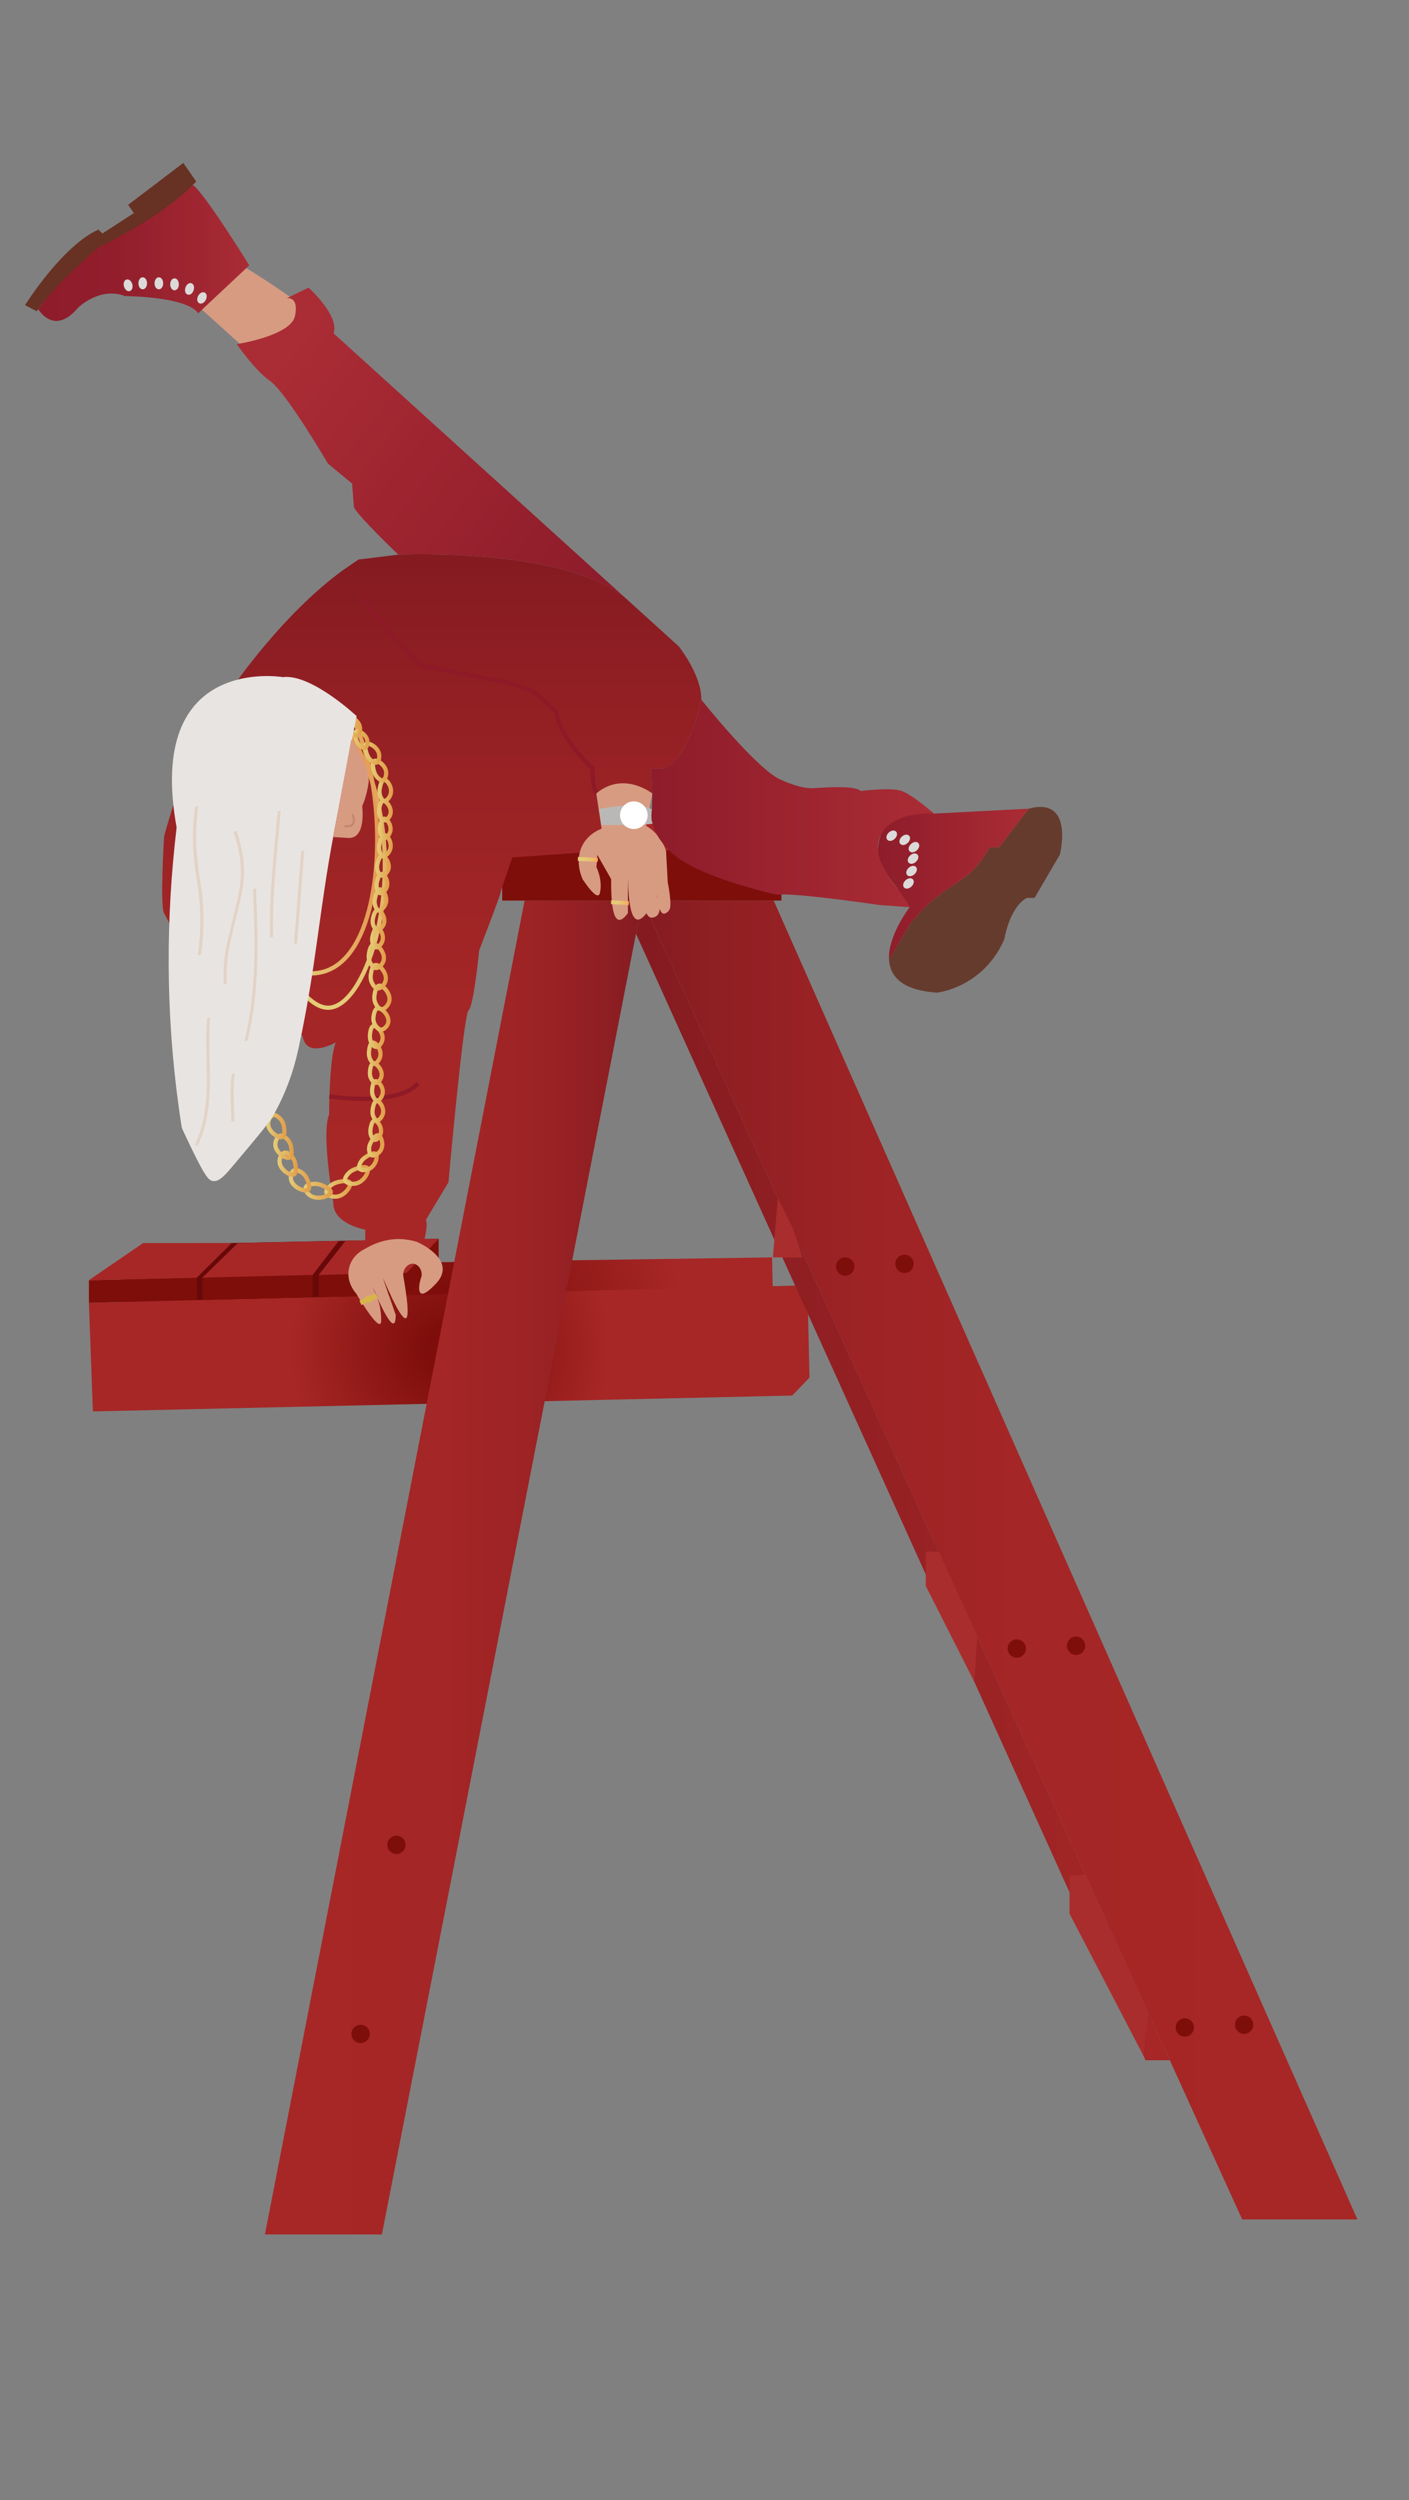 <?xml version="1.0" encoding="iso-8859-1"?>
<!-- Generator: Adobe Illustrator 24.1.2, SVG Export Plug-In . SVG Version: 6.00 Build 0)  -->
<svg version="1.1" id="Laag1" xmlns="http://www.w3.org/2000/svg" xmlns:xlink="http://www.w3.org/1999/xlink" x="0px" y="0px"
	 viewBox="0 0 335.606 595.276" style="enable-background:new 0 0 335.606 595.276;" xml:space="preserve">
<rect x="0" y="0" width="335.606" height="595.276" fill="#808080" stroke="none"/>
<radialGradient id="plateau1.2_1_" cx="106.704" cy="280.416" r="56.069" gradientTransform="matrix(1 0 0 -1 0 595.276)" gradientUnits="userSpaceOnUse">
	<stop  offset="0.141" style="stop-color:#7E0E0B"/>
	<stop  offset="1" style="stop-color:#A72726"/>
</radialGradient>
<polygon id="plateau1.2" style="fill:url(#plateau1.2_1_);" points="183.897,299.376 184.472,327.494 28.937,330.343 
	28.937,301.625 "/>
<radialGradient id="plateau1.1_1_" cx="106.995" cy="274.241" r="38.243" gradientTransform="matrix(1 0 0 -1 0 595.276)" gradientUnits="userSpaceOnUse">
	<stop  offset="0.141" style="stop-color:#7E0E0B"/>
	<stop  offset="1" style="stop-color:#A72726"/>
</radialGradient>
<polygon id="plateau1.1" style="fill:url(#plateau1.1_1_);" points="21.179,310.195 22.124,336.048 188.696,332.27 192.811,327.991 
	192.318,306.021 "/>
<linearGradient id="ladderlinks_1_" gradientUnits="userSpaceOnUse" x1="63.1" y1="222.063" x2="153.03" y2="222.063" gradientTransform="matrix(1 0 0 -1 0 595.276)">
	<stop  offset="0" style="stop-color:#A72726"/>
	<stop  offset="0.457" style="stop-color:#A52626"/>
	<stop  offset="0.701" style="stop-color:#9D2325"/>
	<stop  offset="0.894" style="stop-color:#8F1F23"/>
	<stop  offset="1" style="stop-color:#841B21"/>
</linearGradient>
<polygon id="ladderlinks" style="fill:url(#ladderlinks_1_);" points="63.1,532.007 90.964,532.007 153.03,214.418 124.956,214.418 
	"/>
<circle id="schroeflinks2" style="fill:#7E0E0A;" cx="94.422" cy="439.241" r="2.182"/>
<circle id="schroeflinks1" style="fill:#7E0E0A;" cx="85.892" cy="484.268" r="2.182"/>
<path id="gleuvenplateau" style="fill:#680909;" d="M46.846,304.2l7.965-8.24c16.556-0.337,33.113-0.673,49.669-1.01
	c-0.842,2.6-1.684,5.201-2.526,7.801c-1.714,1.85-3.427,3.699-5.141,5.549c-16.649,0.413-33.299,0.827-49.948,1.24L46.846,304.2z"/>
<g id="plateau2">
	<polygon style="fill:#7E0E0A;" points="46.865,309.54 21.178,310.19 21.178,304.82 46.846,304.2 	"/>
	<path style="fill:#A72726;" d="M55.22,295.952c-2.791,2.749-5.582,5.499-8.374,8.248c-8.567,0.207-17.135,0.413-25.702,0.62
		l12.946-8.86C41.133,295.957,48.177,295.954,55.22,295.952z"/>
	<polygon style="fill:#7E0E0A;" points="74.463,303.56 74.463,308.85 48.227,309.54 48.208,304.2 	"/>
	<path style="fill:#A72726;" d="M80.699,295.434c-2.072,2.695-4.144,5.391-6.216,8.086v0.04l-26.275,0.64
		c2.813-2.747,5.625-5.493,8.438-8.24C64.664,295.784,72.681,295.609,80.699,295.434z"/>
	<polygon style="fill:#7E0E0A;" points="96.86,303.07 96.813,308.3 75.943,308.85 75.943,303.56 96.188,303.07 	"/>
	<path style="fill:#7E0E0A;" d="M104.48,294.95V300c-2.556,2.767-5.111,5.533-7.667,8.3c0.016-1.743,0.031-3.487,0.047-5.23
		C99.4,300.363,101.94,297.657,104.48,294.95z"/>
	<path style="fill:#A72726;" d="M104.48,294.95c-2.54,2.707-5.08,5.413-7.62,8.12h-0.672l-20.245,0.49v-0.04
		c2.125-2.706,4.25-5.413,6.375-8.119C89.705,295.25,97.093,295.1,104.48,294.95z"/>
</g>
<path style="fill:none;stroke:#1D1D1B;stroke-miterlimit:10;" d="M21.957,309.273"/>
<g id="ladderrechts_1_">
	
		<linearGradient id="ladderrechts_2_" gradientUnits="userSpaceOnUse" x1="153.03" y1="223.852" x2="323.321" y2="223.852" gradientTransform="matrix(1 0 0 -1 0 595.276)">
		<stop  offset="0" style="stop-color:#841B21"/>
		<stop  offset="0.106" style="stop-color:#8F1F23"/>
		<stop  offset="0.299" style="stop-color:#9D2325"/>
		<stop  offset="0.543" style="stop-color:#A52626"/>
		<stop  offset="1" style="stop-color:#A72726"/>
	</linearGradient>
	<polygon id="ladderrechts" style="fill:url(#ladderrechts_2_);" points="295.877,528.43 323.321,528.43 184.281,214.418 
		153.03,214.418 	"/>
	
		<linearGradient id="ladderrechts1.2_1_" gradientUnits="userSpaceOnUse" x1="151.485" y1="242.802" x2="278.636" y2="242.802" gradientTransform="matrix(1 0 0 -1 0 595.276)">
		<stop  offset="0" style="stop-color:#841B21"/>
		<stop  offset="0.234" style="stop-color:#8D1E22"/>
		<stop  offset="1" style="stop-color:#A72726"/>
	</linearGradient>
	<polygon id="ladderrechts1.2" style="fill:url(#ladderrechts1.2_1_);" points="151.485,222.323 272.844,490.53 278.636,490.53 
		153.03,214.418 	"/>
	<path id="trede3" style="fill:#AA2D2D;" d="M185.269,285.288c-0.392,4.696-0.785,9.392-1.177,14.088h7.038
		c-0.771-2.336-1.542-4.672-2.313-7.008C187.634,290.008,186.452,287.648,185.269,285.288z"/>
	<polygon id="trede2" style="fill:#AA2D2D;" points="220.499,369.428 220.499,377.59 232.09,400.462 232.752,389.665 
		223.545,369.428 	"/>
	<polygon id="trede1" style="fill:#AA2D2D;" points="254.745,446.632 254.745,455.631 272.396,489.54 273.462,479.157 
		258.524,446.319 	"/>
</g>
<circle id="schroefrechts2.1" style="fill:#7E0E0A;" cx="242.185" cy="392.502" r="2.182"/>
<circle id="schroefrechts2.2" style="fill:#7E0E0A;" cx="256.309" cy="391.847" r="2.182"/>
<circle id="schroefrechts1.1" style="fill:#7E0E0A;" cx="282.206" cy="482.725" r="2.182"/>
<circle id="schroefrechts1.2" style="fill:#7E0E0A;" cx="296.331" cy="482.07" r="2.182"/>
<circle style="fill:#7E0E0A;" cx="201.317" cy="301.558" r="2.182"/>
<circle style="fill:#7E0E0A;" cx="215.442" cy="300.903" r="2.182"/>
<g>
	<g id="bovenkant">
		
			<linearGradient id="SVGID_1_" gradientUnits="userSpaceOnUse" x1="152.871" y1="380.858" x2="152.871" y2="392.917" gradientTransform="matrix(1 0 0 -1 0 595.276)">
			<stop  offset="0" style="stop-color:#7E0E0A"/>
			<stop  offset="0.859" style="stop-color:#7E0E0A"/>
			<stop  offset="1" style="stop-color:#7E0E0A"/>
		</linearGradient>
		<rect x="119.622" y="202.359" style="fill:url(#SVGID_1_);" width="66.498" height="12.059"/>
	</g>
	<path style="fill:#A72726;" d="M183.379,193.25c0.914,3.036,1.828,6.073,2.742,9.109c-22.166,0-44.332,0-66.498,0
		c1.372-3.036,2.743-6.073,4.115-9.109C143.617,193.25,163.498,193.25,183.379,193.25z"/>
	<rect x="152.462" y="193.25" style="fill:#680909;" width="1.288" height="21.169"/>
</g>
<g id="bovenlichaam">
	<g id="trui">
		
			<linearGradient id="Jas_2_" gradientUnits="userSpaceOnUse" x1="102.84" y1="463.32" x2="102.84" y2="297.963" gradientTransform="matrix(1 0 0 -1 0 595.276)">
			<stop  offset="0" style="stop-color:#841B21"/>
			<stop  offset="0.047" style="stop-color:#881C22"/>
			<stop  offset="0.333" style="stop-color:#992224"/>
			<stop  offset="0.639" style="stop-color:#A42626"/>
			<stop  offset="1" style="stop-color:#A72726"/>
		</linearGradient>
		<path id="Jas_1_" style="fill:url(#Jas_2_);" d="M167.041,166.583c0,0-2.77,13.7-8.67,16.31h-3.3l0.31,6.03c0,0-8.15-3.63-13.33,0
			l1.25,8.39c-2.76,0.4-5.05,5.69-5.05,5.69l-16.22,1.15c0,0-2.84,8.1-2.84,8.53c0,0.44-5.05,13.59-5.05,13.59
			s-1.31,13.33-2.53,14.28c-1.22,0.96-4.79,40.94-4.79,40.94l-5.4,8.97c0.68,1.18-0.57,5.69-0.65,5.96
			c-0.88-0.5-1.53-0.77-1.53-0.77c-1.05-0.31-2.38-0.59-3.92-0.63c-3.91-0.09-6.89,1.42-8.32,2.29v-4.55c0,0-7.87-1.32-7.62-6.59
			c0,0-2.89-16.24-0.99-20.77c0,0-0.02-13.54,1.6-17.23c0,0-6.69,3.92-7.84-1.15c-1.16-5.08-25.65-3.48-29.17-21.36
			c0,0-2.87-6.53-3.89-8.23s0-18.34,0-18.34s8.15-30.39,16.81-36.16c0,0,11.57-16.84,25.72-27.13c1.25-0.86,2.51-1.72,3.76-2.58
			l9.48-1.17c0,0,38.99-1.81,53.9,10.14c0.01,0.01,0.03,0.02,0.04,0.03l12.88,11.68
			C161.681,153.903,167.131,160.713,167.041,166.583z"/>
		<path style="fill:none;stroke:#8E1927;stroke-miterlimit:10;" d="M86.264,141.728c1.697,4.412,14,16.715,14,16.715l20.857,4.15
			l6.06,2.09l5.28,4.74c1,6.83,8.71,13.48,8.71,13.48c-0.22,4.22,0.88,6.02,0.88,6.02"/>
		<path style="fill:none;stroke:#8E1927;stroke-miterlimit:10;" d="M78.466,261.058c0,0,16.246,2.499,21.118-3.123"/>
	</g>
	<g id="linkerhand_2_">
		<g id="linkerhand_3_">
			<path style="fill:#D79B82;" d="M138.812,209.402c1.305,1.938,2.94,4.072,3.73,3.746c0.168-0.069,0.356-0.274,0.473-1.225
				c0.126-1.027,0.175-2.97-0.95-5.493l0.227-2.877l3.273,5.753c-0.052,6.186,0.545,9.416,1.792,9.69
				c0.589,0.13,1.323-0.4,2.202-1.59v-8.403c0.12,6.34,0.857,9.648,2.21,9.923c0.604,0.123,1.331-0.359,2.18-1.444l-0.606-8.751
				c-0.226,3.985-0.181,9.177,1.577,9.705c0.488,0.147,1.132-0.059,1.541-0.42c0.87-0.77,0.916-2.465,0.073-4.316
				c-0.105-1.792-0.21-3.585-0.315-5.377c0.215,7.376,1.054,9.091,1.813,9.212c0.399,0.064,0.9-0.292,1.16-0.569
				c0.496-0.531,0.58-1.283,0.42-3.082c-0.087-0.976-0.246-2.267-0.56-3.782c-0.137-2.511-0.274-5.022-0.41-7.532
				c-0.292-0.9-0.884-2.331-2.106-3.747c-0.945-1.096-1.938-1.801-2.664-2.233c0.502-2.555,1.005-5.111,1.507-7.666
				c-0.621-0.462-4.766-3.442-9.565-2.074c-1.703,0.485-2.955,1.366-3.765,2.074c0.417,2.797,0.833,5.593,1.25,8.39
				c-0.802,0.301-2.921,1.221-4.304,3.485C136.59,204.737,138.652,209.079,138.812,209.402z"/>
			
				<linearGradient id="SVGID_2_" gradientUnits="userSpaceOnUse" x1="137.621" y1="390.659" x2="142.421" y2="390.659" gradientTransform="matrix(1 0 0 -1 0 595.276)">
				<stop  offset="0" style="stop-color:#E4CD78"/>
				<stop  offset="0.377" style="stop-color:#E5CA76"/>
				<stop  offset="0.633" style="stop-color:#EAC16E"/>
				<stop  offset="0.853" style="stop-color:#F1B262"/>
				<stop  offset="1" style="stop-color:#F9A355"/>
			</linearGradient>
			<polygon style="fill:url(#SVGID_2_);" points="142.371,205.209 137.621,204.952 137.671,204.024 142.421,204.281 			"/>
			
				<linearGradient id="SVGID_3_" gradientUnits="userSpaceOnUse" x1="145.538" y1="380.352" x2="149.795" y2="380.352" gradientTransform="matrix(1 0 0 -1 0 595.276)">
				<stop  offset="0" style="stop-color:#E4CD78"/>
				<stop  offset="0.377" style="stop-color:#E5CA76"/>
				<stop  offset="0.633" style="stop-color:#EAC16E"/>
				<stop  offset="0.853" style="stop-color:#F1B262"/>
				<stop  offset="1" style="stop-color:#F9A355"/>
			</linearGradient>
			<polygon style="fill:url(#SVGID_3_);" points="149.745,215.501 145.538,215.274 145.588,214.346 149.795,214.573 			"/>
		</g>
		<g id="horloge_1_">
			<path style="fill:#BAB8B6;" d="M142.664,192.652c0,0,9.276-2.08,12.607,0.078c0,0-0.373,2.628,0.233,3.233
				s-12.279,0.457-12.279,0.457L142.664,192.652z"/>
			<circle style="fill:#FFFFFF;" cx="150.97" cy="194.093" r="3.288"/>
		</g>
	</g>
	<g>
		<path style="fill:#D79B82;" d="M103.581,305.893c-0.8,0.79-2.49,2.51-3.3,2.05c-0.65-0.37-0.57-2.07,0.12-4.07
			c0.26-1.61-0.88-2.93-2.01-3c-1.17-0.07-2.5,1.19-2.34,2.88c1.42,8.03,1.15,9.94,0.61,10.11c-0.57,0.17-1.92-1.36-5.49-9.68
			c1.03,2.97,2.06,5.94,3.09,8.91c-0.01,1.24-0.18,1.91-0.51,2c-0.65,0.18-1.93-1.83-3.84-6.04c-0.28-0.84-0.66-1.73-1.17-2.68
			c0.41,0.98,0.81,1.87,1.17,2.68c0.59,1.7,0.78,3.14,0.84,4.13c0.07,1.1,0.11,1.87-0.22,2.02c-0.88,0.39-3.56-3.7-5.68-7.21
			c-0.15-0.15-2.59-2.8-1.66-6.3c0.8-3.02,3.47-4.23,3.81-4.38c1.43-0.87,4.41-2.38,8.32-2.29c1.54,0.04,2.87,0.32,3.92,0.63
			c0,0,0.65,0.27,1.53,0.77C103.391,297.923,108.071,301.473,103.581,305.893z"/>
		
			<rect x="85.714" y="308.735" transform="matrix(0.92 -0.392 0.392 0.92 -114.274 59.224)" style="fill:#D8B548;" width="4.213" height="1.151"/>
		<circle style="fill:#D8B548;" cx="87.819" cy="309.295" r="0.876"/>
	</g>
</g>
<g id="kettingen">
	
		<linearGradient id="SVGID_4_" gradientUnits="userSpaceOnUse" x1="71.025" y1="393.627" x2="90.347" y2="393.627" gradientTransform="matrix(1 0 0 -1 0 595.276)">
		<stop  offset="0" style="stop-color:#E4CD78"/>
		<stop  offset="1" style="stop-color:#E59853"/>
	</linearGradient>
	<path style="fill:none;stroke:url(#SVGID_4_);stroke-miterlimit:10;" d="M71.124,231.463c2.859,0.577,4.895,0.228,6.214-0.187
		c11.915-3.742,14.308-28.139,11.373-44.95c-1.163-6.663-3.123-11.903-4.489-15.1"/>
	
		<linearGradient id="SVGID_5_" gradientUnits="userSpaceOnUse" x1="80.957" y1="354.835" x2="80.957" y2="422.118" gradientTransform="matrix(1 0 0 -1 0 595.276)">
		<stop  offset="0" style="stop-color:#E4CD78"/>
		<stop  offset="1" style="stop-color:#E59853"/>
	</linearGradient>
	<path style="fill:none;stroke:url(#SVGID_5_);stroke-miterlimit:10;" d="M70.155,233.945c3.86,5.245,6.614,6.179,8.465,5.969
		c9.065-1.025,17.77-29.875,10.091-53.588c-1.969-6.079-4.608-10.564-6.106-12.898"/>
	<g>
		
			<linearGradient id="SVGID_6_" gradientUnits="userSpaceOnUse" x1="79.698" y1="412.303" x2="79.698" y2="412.303" gradientTransform="matrix(1 0 0 -1 0 595.276)">
			<stop  offset="0" style="stop-color:#E4CD78"/>
			<stop  offset="1" style="stop-color:#E29B47"/>
		</linearGradient>
		<path style="fill:none;stroke:url(#SVGID_6_);stroke-miterlimit:10;" d="M79.698,182.973"/>
		
			<linearGradient id="SVGID_7_" gradientUnits="userSpaceOnUse" x1="80.335" y1="410.883" x2="80.335" y2="410.883" gradientTransform="matrix(1 0 0 -1 0 595.276)">
			<stop  offset="0" style="stop-color:#E4CD78"/>
			<stop  offset="1" style="stop-color:#E29B47"/>
		</linearGradient>
		<path style="fill:none;stroke:url(#SVGID_7_);stroke-miterlimit:10;" d="M80.335,184.393"/>
		
			<linearGradient id="SVGID_8_" gradientUnits="userSpaceOnUse" x1="77.231" y1="312.215" x2="83.893" y2="312.215" gradientTransform="matrix(1 0 0 -1 0 595.276)">
			<stop  offset="0" style="stop-color:#E4CD78"/>
			<stop  offset="1" style="stop-color:#E29B47"/>
		</linearGradient>
		<path style="fill:none;stroke:url(#SVGID_8_);stroke-miterlimit:10;" d="M83.299,281.519c0.505,0.752-1.082,3.171-3.126,3.392
			c-0.956,0.103-2.229-0.251-2.418-0.946c-0.145-0.533,0.399-1.088,0.733-1.429c0.795-0.812,1.804-1.044,2.243-1.139
			C81.156,281.304,82.9,280.925,83.299,281.519z"/>
		
			<linearGradient id="SVGID_9_" gradientUnits="userSpaceOnUse" x1="81.686" y1="315.408" x2="88.117" y2="315.408" gradientTransform="matrix(1 0 0 -1 0 595.276)">
			<stop  offset="0" style="stop-color:#E4CD78"/>
			<stop  offset="1" style="stop-color:#E29B47"/>
		</linearGradient>
		<path style="fill:none;stroke:url(#SVGID_9_);stroke-miterlimit:10;" d="M87.474,278.12c0.591,0.698-0.708,3.253-2.719,3.67
			c-0.94,0.195-2.25-0.033-2.519-0.704c-0.206-0.515,0.27-1.119,0.563-1.489c0.698-0.883,1.675-1.211,2.102-1.349
			C85.315,278.114,87.008,277.569,87.474,278.12z"/>
		
			<linearGradient id="SVGID_10_" gradientUnits="userSpaceOnUse" x1="85.029" y1="318.671" x2="90.214" y2="318.671" gradientTransform="matrix(1 0 0 -1 0 595.276)">
			<stop  offset="0" style="stop-color:#E4CD78"/>
			<stop  offset="1" style="stop-color:#E29B47"/>
		</linearGradient>
		<path style="fill:none;stroke:url(#SVGID_10_);stroke-miterlimit:10;" d="M89.426,274.698c0.669,0.432,0.169,2.788-1.446,3.577
			c-0.755,0.368-1.926,0.478-2.315-0.004c-0.299-0.37-0.035-0.965,0.126-1.33c0.385-0.87,1.141-1.355,1.472-1.562
			C87.583,275.178,88.898,274.357,89.426,274.698z"/>
		
			<linearGradient id="SVGID_11_" gradientUnits="userSpaceOnUse" x1="87.413" y1="322.564" x2="91.563" y2="322.564" gradientTransform="matrix(1 0 0 -1 0 595.276)">
			<stop  offset="0" style="stop-color:#E4CD78"/>
			<stop  offset="1" style="stop-color:#E29B47"/>
		</linearGradient>
		<path style="fill:none;stroke:url(#SVGID_11_);stroke-miterlimit:10;" d="M90.008,270.314c0.819,0.089,1.591,2.364,0.56,3.747
			c-0.482,0.647-1.468,1.246-2.063,0.992c-0.457-0.195-0.53-0.828-0.575-1.217c-0.107-0.926,0.316-1.675,0.504-1.998
			C88.615,271.526,89.362,270.243,90.008,270.314z"/>
		
			<linearGradient id="SVGID_12_" gradientUnits="userSpaceOnUse" x1="87.717" y1="326.164" x2="91.266" y2="326.164" gradientTransform="matrix(1 0 0 -1 0 595.276)">
			<stop  offset="0" style="stop-color:#E4CD78"/>
			<stop  offset="1" style="stop-color:#E29B47"/>
		</linearGradient>
		<path style="fill:none;stroke:url(#SVGID_12_);stroke-miterlimit:10;" d="M89.133,266.824c0.695-0.176,1.985,1.562,1.544,3.085
			c-0.206,0.712-0.837,1.539-1.397,1.502c-0.43-0.028-0.673-0.556-0.822-0.88c-0.356-0.772-0.228-1.554-0.168-1.893
			C88.347,268.31,88.585,266.963,89.133,266.824z"/>
		
			<linearGradient id="SVGID_13_" gradientUnits="userSpaceOnUse" x1="88.224" y1="330.825" x2="91.773" y2="330.825" gradientTransform="matrix(1 0 0 -1 0 595.276)">
			<stop  offset="0" style="stop-color:#E4CD78"/>
			<stop  offset="1" style="stop-color:#E29B47"/>
		</linearGradient>
		<path style="fill:none;stroke:url(#SVGID_13_);stroke-miterlimit:10;" d="M89.64,262.163c0.695-0.176,1.985,1.562,1.544,3.085
			c-0.206,0.712-0.837,1.539-1.397,1.502c-0.43-0.028-0.673-0.556-0.822-0.88c-0.356-0.772-0.228-1.554-0.168-1.893
			C88.854,263.649,89.091,262.303,89.64,262.163z"/>
		
			<linearGradient id="SVGID_14_" gradientUnits="userSpaceOnUse" x1="88.13" y1="335.558" x2="91.684" y2="335.558" gradientTransform="matrix(1 0 0 -1 0 595.276)">
			<stop  offset="0" style="stop-color:#E4CD78"/>
			<stop  offset="1" style="stop-color:#E29B47"/>
		</linearGradient>
		<path style="fill:none;stroke:url(#SVGID_14_);stroke-miterlimit:10;" d="M89.374,257.445c0.682-0.217,2.093,1.44,1.761,2.984
			c-0.156,0.722-0.728,1.583-1.29,1.58c-0.432-0.003-0.712-0.514-0.884-0.829c-0.41-0.749-0.337-1.536-0.302-1.877
			C88.694,258.972,88.836,257.616,89.374,257.445z"/>
		
			<linearGradient id="SVGID_15_" gradientUnits="userSpaceOnUse" x1="87.604" y1="339.747" x2="91.42" y2="339.747" gradientTransform="matrix(1 0 0 -1 0 595.276)">
			<stop  offset="0" style="stop-color:#E4CD78"/>
			<stop  offset="1" style="stop-color:#E29B47"/>
		</linearGradient>
		<path style="fill:none;stroke:url(#SVGID_15_);stroke-miterlimit:10;" d="M88.869,253.242c0.745-0.206,2.338,1.483,2.007,3.027
			c-0.155,0.722-0.764,1.577-1.383,1.563c-0.475-0.01-0.795-0.529-0.992-0.848c-0.469-0.759-0.407-1.548-0.375-1.89
			C88.156,254.764,88.281,253.404,88.869,253.242z"/>
		
			<linearGradient id="SVGID_16_" gradientUnits="userSpaceOnUse" x1="87.374" y1="344.565" x2="91.14" y2="344.565" gradientTransform="matrix(1 0 0 -1 0 595.276)">
			<stop  offset="0" style="stop-color:#E4CD78"/>
			<stop  offset="1" style="stop-color:#E29B47"/>
		</linearGradient>
		<path style="fill:none;stroke:url(#SVGID_16_);stroke-miterlimit:10;" d="M88.68,248.248c0.738-0.235,2.266,1.56,1.906,3.233
			c-0.169,0.782-0.788,1.716-1.397,1.712c-0.467-0.003-0.77-0.557-0.957-0.898c-0.444-0.811-0.365-1.664-0.326-2.034
			C87.944,249.903,88.098,248.434,88.68,248.248z"/>
		
			<linearGradient id="SVGID_17_" gradientUnits="userSpaceOnUse" x1="87.603" y1="348.496" x2="91.641" y2="348.496" gradientTransform="matrix(1 0 0 -1 0 595.276)">
			<stop  offset="0" style="stop-color:#E4CD78"/>
			<stop  offset="1" style="stop-color:#E29B47"/>
		</linearGradient>
		<path style="fill:none;stroke:url(#SVGID_17_);stroke-miterlimit:10;" d="M88.932,244.302c0.804-0.223,2.519,1.604,2.161,3.278
			c-0.167,0.782-0.826,1.709-1.494,1.695c-0.512-0.011-0.857-0.572-1.069-0.917c-0.504-0.822-0.437-1.676-0.403-2.047
			C88.161,245.951,88.298,244.478,88.932,244.302z"/>
		
			<linearGradient id="SVGID_18_" gradientUnits="userSpaceOnUse" x1="88.442" y1="352.678" x2="93.024" y2="352.678" gradientTransform="matrix(1 0 0 -1 0 595.276)">
			<stop  offset="0" style="stop-color:#E4CD78"/>
			<stop  offset="1" style="stop-color:#E29B47"/>
		</linearGradient>
		<path style="fill:none;stroke:url(#SVGID_18_);stroke-miterlimit:10;" d="M89.991,240.055c0.957-0.142,2.933,1.879,2.462,3.53
			c-0.22,0.772-1.025,1.639-1.813,1.557c-0.605-0.064-0.997-0.666-1.238-1.036c-0.573-0.881-0.469-1.737-0.418-2.108
			C89.034,241.64,89.237,240.168,89.991,240.055z"/>
		
			<linearGradient id="SVGID_19_" gradientUnits="userSpaceOnUse" x1="88.658" y1="357.802" x2="93.282" y2="357.802" gradientTransform="matrix(1 0 0 -1 0 595.276)">
			<stop  offset="0" style="stop-color:#E4CD78"/>
			<stop  offset="1" style="stop-color:#E29B47"/>
		</linearGradient>
		<path style="fill:none;stroke:url(#SVGID_19_);stroke-miterlimit:10;" d="M90.291,234.691c0.975-0.177,2.927,2.001,2.404,3.824
			c-0.244,0.852-1.085,1.822-1.883,1.748c-0.613-0.057-0.994-0.71-1.228-1.111c-0.558-0.956-0.43-1.897-0.368-2.306
			C89.275,236.451,89.521,234.83,90.291,234.691z"/>
		
			<linearGradient id="SVGID_20_" gradientUnits="userSpaceOnUse" x1="87.786" y1="362.73" x2="92.41" y2="362.73" gradientTransform="matrix(1 0 0 -1 0 595.276)">
			<stop  offset="0" style="stop-color:#E4CD78"/>
			<stop  offset="1" style="stop-color:#E29B47"/>
		</linearGradient>
		<path style="fill:none;stroke:url(#SVGID_20_);stroke-miterlimit:10;" d="M89.419,229.763c0.975-0.177,2.927,2.001,2.404,3.824
			c-0.244,0.852-1.085,1.822-1.883,1.748c-0.613-0.057-0.994-0.71-1.228-1.111c-0.558-0.956-0.43-1.897-0.368-2.306
			C88.404,231.523,88.649,229.902,89.419,229.763z"/>
		
			<linearGradient id="SVGID_21_" gradientUnits="userSpaceOnUse" x1="87.328" y1="367.589" x2="91.952" y2="367.589" gradientTransform="matrix(1 0 0 -1 0 595.276)">
			<stop  offset="0" style="stop-color:#E4CD78"/>
			<stop  offset="1" style="stop-color:#E29B47"/>
		</linearGradient>
		<path style="fill:none;stroke:url(#SVGID_21_);stroke-miterlimit:10;" d="M88.961,224.904c0.975-0.177,2.927,2.001,2.404,3.824
			c-0.244,0.852-1.085,1.822-1.883,1.748c-0.613-0.057-0.994-0.71-1.228-1.111c-0.558-0.956-0.43-1.897-0.368-2.306
			C87.946,226.664,88.191,225.043,88.961,224.904z"/>
		
			<linearGradient id="SVGID_22_" gradientUnits="userSpaceOnUse" x1="88.14" y1="372.014" x2="91.706" y2="372.014" gradientTransform="matrix(1 0 0 -1 0 595.276)">
			<stop  offset="0" style="stop-color:#E4CD78"/>
			<stop  offset="1" style="stop-color:#E29B47"/>
		</linearGradient>
		<path style="fill:none;stroke:url(#SVGID_22_);stroke-miterlimit:10;" d="M89.763,220.967c0.706-0.131,1.854,1.69,1.295,3.182
			c-0.261,0.697-0.955,1.482-1.51,1.409c-0.426-0.056-0.627-0.599-0.75-0.933c-0.293-0.794-0.105-1.567-0.018-1.902
			C88.863,222.399,89.206,221.07,89.763,220.967z"/>
		
			<linearGradient id="SVGID_23_" gradientUnits="userSpaceOnUse" x1="88.26" y1="376.225" x2="92.055" y2="376.225" gradientTransform="matrix(1 0 0 -1 0 595.276)">
			<stop  offset="0" style="stop-color:#E4CD78"/>
			<stop  offset="1" style="stop-color:#E29B47"/>
		</linearGradient>
		<path style="fill:none;stroke:url(#SVGID_23_);stroke-miterlimit:10;" d="M89.89,216.731c0.767-0.112,2.089,1.763,1.533,3.255
			c-0.26,0.698-0.991,1.471-1.6,1.381c-0.468-0.069-0.707-0.624-0.854-0.965c-0.35-0.812-0.171-1.588-0.089-1.924
			C88.958,218.153,89.284,216.819,89.89,216.731z"/>
		
			<linearGradient id="SVGID_24_" gradientUnits="userSpaceOnUse" x1="88.731" y1="381.042" x2="92.51" y2="381.042" gradientTransform="matrix(1 0 0 -1 0 595.276)">
			<stop  offset="0" style="stop-color:#E4CD78"/>
			<stop  offset="1" style="stop-color:#E29B47"/>
		</linearGradient>
		<path style="fill:none;stroke:url(#SVGID_24_);stroke-miterlimit:10;" d="M90.448,211.748c0.764-0.142,2.007,1.83,1.402,3.447
			c-0.283,0.756-1.035,1.606-1.636,1.527c-0.461-0.061-0.678-0.649-0.812-1.01c-0.318-0.861-0.113-1.697-0.019-2.06
			C89.473,213.3,89.845,211.86,90.448,211.748z"/>
		
			<linearGradient id="SVGID_25_" gradientUnits="userSpaceOnUse" x1="89.196" y1="384.902" x2="92.762" y2="384.902" gradientTransform="matrix(1 0 0 -1 0 595.276)">
			<stop  offset="0" style="stop-color:#E4CD78"/>
			<stop  offset="1" style="stop-color:#E29B47"/>
		</linearGradient>
		<path style="fill:none;stroke:url(#SVGID_25_);stroke-miterlimit:10;" d="M90.819,208.079c0.706-0.131,1.854,1.69,1.295,3.182
			c-0.261,0.697-0.955,1.482-1.51,1.409c-0.426-0.056-0.627-0.599-0.75-0.933c-0.293-0.794-0.105-1.567-0.018-1.902
			C89.92,209.512,90.262,208.182,90.819,208.079z"/>
		
			<linearGradient id="SVGID_26_" gradientUnits="userSpaceOnUse" x1="89.316" y1="389.113" x2="93.112" y2="389.113" gradientTransform="matrix(1 0 0 -1 0 595.276)">
			<stop  offset="0" style="stop-color:#E4CD78"/>
			<stop  offset="1" style="stop-color:#E29B47"/>
		</linearGradient>
		<path style="fill:none;stroke:url(#SVGID_26_);stroke-miterlimit:10;" d="M90.946,203.843c0.767-0.112,2.089,1.763,1.533,3.255
			c-0.26,0.698-0.991,1.471-1.6,1.381c-0.468-0.069-0.707-0.624-0.854-0.965c-0.35-0.812-0.172-1.588-0.089-1.924
			C90.015,205.266,90.341,203.931,90.946,203.843z"/>
		
			<linearGradient id="SVGID_27_" gradientUnits="userSpaceOnUse" x1="89.788" y1="393.93" x2="93.567" y2="393.93" gradientTransform="matrix(1 0 0 -1 0 595.276)">
			<stop  offset="0" style="stop-color:#E4CD78"/>
			<stop  offset="1" style="stop-color:#E29B47"/>
		</linearGradient>
		<path style="fill:none;stroke:url(#SVGID_27_);stroke-miterlimit:10;" d="M91.505,198.86c0.764-0.142,2.007,1.83,1.402,3.447
			c-0.283,0.756-1.035,1.606-1.636,1.527c-0.461-0.061-0.678-0.649-0.812-1.01c-0.318-0.86-0.113-1.697-0.019-2.06
			C90.53,200.412,90.901,198.972,91.505,198.86z"/>
		
			<linearGradient id="SVGID_28_" gradientUnits="userSpaceOnUse" x1="89.988" y1="398.05" x2="93.538" y2="398.05" gradientTransform="matrix(1 0 0 -1 0 595.276)">
			<stop  offset="0" style="stop-color:#E4CD78"/>
			<stop  offset="1" style="stop-color:#E29B47"/>
		</linearGradient>
		<path style="fill:none;stroke:url(#SVGID_28_);stroke-miterlimit:10;" d="M91.411,194.937c0.695-0.175,1.981,1.566,1.536,3.088
			c-0.208,0.711-0.841,1.537-1.401,1.5c-0.43-0.029-0.672-0.557-0.82-0.882c-0.354-0.773-0.224-1.554-0.163-1.894
			C90.622,196.422,90.862,195.075,91.411,194.937z"/>
		
			<linearGradient id="SVGID_29_" gradientUnits="userSpaceOnUse" x1="89.778" y1="402.26" x2="93.575" y2="402.26" gradientTransform="matrix(1 0 0 -1 0 595.276)">
			<stop  offset="0" style="stop-color:#E4CD78"/>
			<stop  offset="1" style="stop-color:#E29B47"/>
		</linearGradient>
		<path style="fill:none;stroke:url(#SVGID_29_);stroke-miterlimit:10;" d="M91.215,190.708c0.758-0.16,2.221,1.624,1.779,3.146
			c-0.207,0.712-0.877,1.529-1.493,1.478c-0.473-0.039-0.754-0.577-0.927-0.907c-0.411-0.787-0.292-1.571-0.236-1.911
			C90.393,192.185,90.617,190.835,91.215,190.708z"/>
		
			<linearGradient id="SVGID_30_" gradientUnits="userSpaceOnUse" x1="89.893" y1="407.089" x2="93.654" y2="407.089" gradientTransform="matrix(1 0 0 -1 0 595.276)">
			<stop  offset="0" style="stop-color:#E4CD78"/>
			<stop  offset="1" style="stop-color:#E29B47"/>
		</linearGradient>
		<path style="fill:none;stroke:url(#SVGID_30_);stroke-miterlimit:10;" d="M91.392,185.708c0.753-0.19,2.145,1.696,1.663,3.345
			c-0.225,0.771-0.911,1.666-1.517,1.625c-0.465-0.031-0.727-0.603-0.888-0.955c-0.383-0.837-0.242-1.684-0.176-2.052
			C90.537,187.317,90.798,185.858,91.392,185.708z"/>
		
			<linearGradient id="SVGID_31_" gradientUnits="userSpaceOnUse" x1="88.322" y1="411.813" x2="92.495" y2="411.813" gradientTransform="matrix(1 0 0 -1 0 595.276)">
			<stop  offset="0" style="stop-color:#E4CD78"/>
			<stop  offset="1" style="stop-color:#E29B47"/>
		</linearGradient>
		<path style="fill:none;stroke:url(#SVGID_31_);stroke-miterlimit:10;" d="M89.091,181.215c0.631-0.424,2.685,0.863,2.887,2.549
			c0.094,0.788-0.195,1.843-0.78,2.006c-0.449,0.125-0.922-0.319-1.212-0.591c-0.691-0.649-0.895-1.48-0.979-1.842
			C88.926,182.987,88.592,181.55,89.091,181.215z"/>
		
			<linearGradient id="SVGID_32_" gradientUnits="userSpaceOnUse" x1="86.501" y1="415.939" x2="90.84" y2="415.939" gradientTransform="matrix(1 0 0 -1 0 595.276)">
			<stop  offset="0" style="stop-color:#E4CD78"/>
			<stop  offset="1" style="stop-color:#E29B47"/>
		</linearGradient>
		<path style="fill:none;stroke:url(#SVGID_32_);stroke-miterlimit:10;" d="M87.215,177.168c0.599-0.462,2.747,0.691,3.076,2.358
			c0.154,0.779-0.055,1.849-0.627,2.048c-0.439,0.153-0.945-0.259-1.255-0.513c-0.739-0.603-1.006-1.418-1.117-1.773
			C87.184,178.943,86.743,177.532,87.215,177.168z"/>
		
			<linearGradient id="SVGID_33_" gradientUnits="userSpaceOnUse" x1="84.079" y1="419.176" x2="88.023" y2="419.176" gradientTransform="matrix(1 0 0 -1 0 595.276)">
			<stop  offset="0" style="stop-color:#E4CD78"/>
			<stop  offset="1" style="stop-color:#E29B47"/>
		</linearGradient>
		<path style="fill:none;stroke:url(#SVGID_33_);stroke-miterlimit:10;" d="M84.768,174.188c0.528-0.408,2.422,0.609,2.712,2.079
			c0.136,0.687-0.049,1.63-0.553,1.805c-0.387,0.135-0.833-0.229-1.107-0.452c-0.652-0.532-0.887-1.25-0.985-1.564
			C84.741,175.754,84.351,174.51,84.768,174.188z"/>
		
			<linearGradient id="SVGID_34_" gradientUnits="userSpaceOnUse" x1="81.942" y1="422.388" x2="86.281" y2="422.388" gradientTransform="matrix(1 0 0 -1 0 595.276)">
			<stop  offset="0" style="stop-color:#E4CD78"/>
			<stop  offset="1" style="stop-color:#E29B47"/>
		</linearGradient>
		<path style="fill:none;stroke:url(#SVGID_34_);stroke-miterlimit:10;" d="M82.656,170.719c0.599-0.462,2.747,0.691,3.076,2.358
			c0.154,0.779-0.055,1.849-0.627,2.048c-0.439,0.153-0.945-0.259-1.255-0.513c-0.739-0.603-1.006-1.418-1.117-1.773
			C82.625,172.495,82.184,171.084,82.656,170.719z"/>
		
			<linearGradient id="SVGID_35_" gradientUnits="userSpaceOnUse" x1="72.279" y1="311.755" x2="79.296" y2="311.755" gradientTransform="matrix(1 0 0 -1 0 595.276)">
			<stop  offset="0" style="stop-color:#E4CD78"/>
			<stop  offset="1" style="stop-color:#E29B47"/>
		</linearGradient>
		<path style="fill:none;stroke:url(#SVGID_35_);stroke-miterlimit:10;" d="M78.791,283.896c-0.138,0.882-3.028,1.862-4.74,0.852
			c-0.8-0.472-1.525-1.487-1.186-2.141c0.26-0.502,1.06-0.623,1.551-0.697c1.17-0.177,2.1,0.225,2.502,0.404
			C77.306,282.488,78.9,283.2,78.791,283.896z"/>
		
			<linearGradient id="SVGID_36_" gradientUnits="userSpaceOnUse" x1="68.772" y1="314.277" x2="74.16" y2="314.277" gradientTransform="matrix(1 0 0 -1 0 595.276)">
			<stop  offset="0" style="stop-color:#E4CD78"/>
			<stop  offset="1" style="stop-color:#E29B47"/>
		</linearGradient>
		<path style="fill:none;stroke:url(#SVGID_36_);stroke-miterlimit:10;" d="M73.403,283.273c-0.758,0.57-3.571-0.498-4.049-2.314
			c-0.224-0.849,0.012-2.054,0.745-2.33c0.562-0.212,1.228,0.196,1.638,0.446c0.974,0.596,1.344,1.474,1.5,1.857
			C73.386,281.302,74.002,282.823,73.403,283.273z"/>
		
			<linearGradient id="SVGID_37_" gradientUnits="userSpaceOnUse" x1="66.087" y1="318.215" x2="70.965" y2="318.215" gradientTransform="matrix(1 0 0 -1 0 595.276)">
			<stop  offset="0" style="stop-color:#E4CD78"/>
			<stop  offset="1" style="stop-color:#E29B47"/>
		</linearGradient>
		<path style="fill:none;stroke:url(#SVGID_37_);stroke-miterlimit:10;" d="M69.991,279.632c-0.871,0.413-3.36-1.181-3.403-3.055
			c-0.02-0.876,0.49-2.012,1.267-2.141c0.597-0.099,1.15,0.43,1.49,0.755c0.81,0.774,0.966,1.706,1.028,2.112
			C70.433,277.695,70.679,279.306,69.991,279.632z"/>
		
			<linearGradient id="SVGID_38_" gradientUnits="userSpaceOnUse" x1="65.084" y1="322.243" x2="69.962" y2="322.243" gradientTransform="matrix(1 0 0 -1 0 595.276)">
			<stop  offset="0" style="stop-color:#E4CD78"/>
			<stop  offset="1" style="stop-color:#E29B47"/>
		</linearGradient>
		<path style="fill:none;stroke:url(#SVGID_38_);stroke-miterlimit:10;" d="M68.988,275.604c-0.871,0.413-3.36-1.181-3.403-3.055
			c-0.02-0.876,0.49-2.012,1.267-2.141c0.597-0.099,1.15,0.43,1.49,0.755c0.81,0.774,0.966,1.706,1.028,2.112
			C69.431,273.668,69.676,275.278,68.988,275.604z"/>
		
			<linearGradient id="SVGID_39_" gradientUnits="userSpaceOnUse" x1="63.374" y1="327.165" x2="68.252" y2="327.165" gradientTransform="matrix(1 0 0 -1 0 595.276)">
			<stop  offset="0" style="stop-color:#E4CD78"/>
			<stop  offset="1" style="stop-color:#E29B47"/>
		</linearGradient>
		<path style="fill:none;stroke:url(#SVGID_39_);stroke-miterlimit:10;" d="M67.278,270.682c-0.871,0.413-3.36-1.181-3.403-3.055
			c-0.02-0.876,0.49-2.012,1.267-2.141c0.597-0.099,1.15,0.43,1.49,0.755c0.81,0.774,0.966,1.706,1.028,2.112
			C67.72,268.746,67.966,270.356,67.278,270.682z"/>
	</g>
</g>
<g id="linkerbeen">
	
		<linearGradient id="rechterbeen_2_" gradientUnits="userSpaceOnUse" x1="155.071" y1="403.988" x2="222.451" y2="403.988" gradientTransform="matrix(1 0 0 -1 0 595.276)">
		<stop  offset="0" style="stop-color:#8E1C2A"/>
		<stop  offset="1" style="stop-color:#AA2C35"/>
	</linearGradient>
	<path id="rechterbeen_1_" style="fill:url(#rechterbeen_2_);" d="M214.491,212.543l2.18,3.45l-7.16-0.51c0,0-20.71-3.07-24.41-2.43
		c0,0-17.85-3.91-24.45-9.45c-6.6-5.53-5.38-10.49-5.38-10.49l0.11-4.19l-0.31-6.03h3.3c5.9-2.61,8.67-16.31,8.67-16.31
		s13.66,17.13,19.14,19.15c0,0,4.43,2.12,7.51,1.92c3.08-0.19,9.91-0.67,11.35,0.68c0,0,6.73-0.87,9.43-0.1
		c2.69,0.77,7.98,5.48,7.98,5.48S198.771,193.753,214.491,212.543z"/>
	<path style="fill:#653B2D;" d="M252.441,203.493l-6.02,10.28h-1.82c-4.2,2.24-5.39,9.89-5.39,9.89
		c-5.11,11.59-16.06,12.68-16.06,12.68c-7.46-0.51-10.45-3.21-11.2-6.48c-0.11-0.47-0.17-0.95-0.2-1.43
		c1.65-2.76,3.29-5.51,4.94-8.27c2.26-2.97,4.42-4.95,5.91-6.18c4.17-3.42,7.29-4.36,10.59-8.42c1.22-1.5,2.01-2.87,2.46-3.72
		l2.37-0.18l7.03-9.13C256.001,189.613,252.441,203.493,252.441,203.493z"/>
	
		<linearGradient id="SVGID_40_" gradientUnits="userSpaceOnUse" x1="209.137" y1="384.793" x2="245.051" y2="384.793" gradientTransform="matrix(1 0 0 -1 0 595.276)">
		<stop  offset="0" style="stop-color:#8E1C2A"/>
		<stop  offset="1" style="stop-color:#AA2C35"/>
	</linearGradient>
	<path style="fill:url(#SVGID_40_);" d="M245.051,192.533l-7.03,9.13l-2.37,0.18c-0.45,0.85-1.24,2.22-2.46,3.72
		c-3.3,4.06-6.42,5-10.59,8.42c-1.49,1.23-3.65,3.21-5.91,6.18c-1.65,2.76-3.29,5.51-4.94,8.27c-0.26-5.73,4.92-12.44,4.92-12.44
		c-0.554-0.909-1.421-2.287-2.567-3.919c-1.714-2.442-2.326-2.995-3.277-4.748c-0.909-1.675-1.624-3.029-1.688-4.923
		c0,0-0.063-1.873,0.692-3.619c1.409-3.26,6.479-5.41,12.62-5.07C229.981,193.323,237.521,192.933,245.051,192.533z"/>
	
		<ellipse transform="matrix(0.732 -0.682 0.682 0.732 -85.3 203.911)" style="fill:#DBDAD9;stroke:#DBDAD9;stroke-width:0.75;stroke-miterlimit:10;" cx="216.245" cy="210.256" rx="1.054" ry="0.649"/>
	
		<ellipse transform="matrix(0.732 -0.682 0.682 0.732 -83.088 203.625)" style="fill:#DBDAD9;stroke:#DBDAD9;stroke-width:0.75;stroke-miterlimit:10;" cx="216.988" cy="207.304" rx="1.054" ry="0.649"/>
	
		<ellipse transform="matrix(0.732 -0.682 0.682 0.732 -80.98 203.073)" style="fill:#DBDAD9;stroke:#DBDAD9;stroke-width:0.75;stroke-miterlimit:10;" cx="217.34" cy="204.352" rx="1.054" ry="0.649"/>
	
		<ellipse transform="matrix(0.732 -0.682 0.682 0.732 -79.061 202.481)" style="fill:#DBDAD9;stroke:#DBDAD9;stroke-width:0.75;stroke-miterlimit:10;" cx="217.548" cy="201.62" rx="1.054" ry="0.649"/>
	
		<ellipse transform="matrix(0.732 -0.682 0.682 0.732 -78.464 200.519)" style="fill:#DBDAD9;stroke:#DBDAD9;stroke-width:0.75;stroke-miterlimit:10;" cx="215.355" cy="199.881" rx="1.054" ry="0.649"/>
	
		<ellipse transform="matrix(0.732 -0.682 0.682 0.732 -78.627 198.144)" style="fill:#DBDAD9;stroke:#DBDAD9;stroke-width:0.75;stroke-miterlimit:10;" cx="212.259" cy="198.901" rx="1.054" ry="0.649"/>
</g>
<g id="rechterbeen">
	<path style="fill:#D79B82;" d="M48.098,73.72l10.009,9.026c2.231-0.584,5.215-1.609,8.426-3.48c3.067-1.787,5.352-3.77,6.935-5.363
		c-1.108-0.836-2.24-1.671-3.398-2.503c-4.235-3.044-8.418-5.774-12.499-8.225C54.414,66.69,51.256,70.205,48.098,73.72z"/>
	
		<linearGradient id="SVGID_41_" gradientUnits="userSpaceOnUse" x1="66.505" y1="508.775" x2="139.363" y2="452.012" gradientTransform="matrix(1 0 0 -1 0 595.276)">
		<stop  offset="0" style="stop-color:#AA2C35"/>
		<stop  offset="1" style="stop-color:#8E1C2A"/>
	</linearGradient>
	<path style="fill:url(#SVGID_41_);" d="M148.761,142.193c-14.91-11.95-53.9-10.14-53.9-10.14s-10.47-10.01-10.58-11.45l-0.42-5.47
		l-5.75-4.76c0,0-9.94-16.95-13.72-19.61c-3.79-2.67-7.99-8.83-7.99-8.83s12.89-1.96,13.87-6.72c0.98-4.77-1.96-4.21-1.96-4.21
		l5.18-2.52c0,0,7.44,6.66,5.96,10.88L148.761,142.193z"/>
	
		<linearGradient id="SVGID_42_" gradientUnits="userSpaceOnUse" x1="9.107" y1="535.038" x2="59.375" y2="535.038" gradientTransform="matrix(1 0 0 -1 0 595.276)">
		<stop  offset="0" style="stop-color:#8E1C2A"/>
		<stop  offset="0.374" style="stop-color:#921E2C"/>
		<stop  offset="0.767" style="stop-color:#9F2631"/>
		<stop  offset="1" style="stop-color:#AA2C35"/>
	</linearGradient>
	<path style="fill:url(#SVGID_42_);" d="M9.107,73.598c0,0,3.701,6.525,9.462-0.305c0,0,5.146-5.128,11.224-2.798
		c0,0,14.487,0.044,17.425,4.074l12.157-11.394c0,0-11.236-18.106-13.481-19.109c-6.261,2.713-14.667,7.198-23.145,14.585
		C16.777,63.855,12.332,69.137,9.107,73.598z"/>
	
		<ellipse transform="matrix(0.964 -0.267 0.267 0.964 -17.006 10.586)" style="fill:#DBDAD9;stroke:#DBDAD9;stroke-width:0.75;stroke-miterlimit:10;" cx="30.487" cy="67.928" rx="0.649" ry="1.054"/>
	<path style="fill:#673123;" d="M5.959,72.656c0,0,8.786-14.074,17.486-17.998l0.938,0.938l7.506-4.862l-1.365-1.962l13.136-9.98
		l3.071,4.436l-1.877,1.877c0,0-6.995,6.824-21.495,13.818c0,0-11.089,9.639-14.586,15.183L5.959,72.656z"/>
	
		<ellipse style="fill:#DBDAD9;stroke:#DBDAD9;stroke-width:0.75;stroke-miterlimit:10;" cx="33.994" cy="67.453" rx="0.649" ry="1.054"/>
	
		<ellipse style="fill:#DBDAD9;stroke:#DBDAD9;stroke-width:0.75;stroke-miterlimit:10;" cx="37.839" cy="67.453" rx="0.649" ry="1.054"/>
	
		<ellipse style="fill:#DBDAD9;stroke:#DBDAD9;stroke-width:0.75;stroke-miterlimit:10;" cx="41.571" cy="67.697" rx="0.649" ry="1.054"/>
	
		<ellipse transform="matrix(0.309 -0.951 0.951 0.309 -34.192 90.474)" style="fill:#DBDAD9;stroke:#DBDAD9;stroke-width:0.75;stroke-miterlimit:9.999;" cx="45.147" cy="68.76" rx="1.054" ry="0.649"/>
	
		<ellipse transform="matrix(0.46 -0.888 0.888 0.46 -36.992 81.019)" style="fill:#DBDAD9;stroke:#DBDAD9;stroke-width:0.75;stroke-miterlimit:10;" cx="48.097" cy="70.915" rx="1.054" ry="0.649"/>
</g>
<g id="hoofd">
	<g id="haar">
		<path id="haar_1_" style="fill:#E8E4E1;" d="M67.375,161.219c0,0-32.804-5.624-25.306,35.803
			c-2.508,21.044-2.718,43.442,0.537,66.816c0.221,1.583,0.455,3.155,0.702,4.716c0.568,1.242,1.345,2.914,2.299,4.878
			c3.247,6.689,4.084,7.598,5.085,7.756c1.489,0.234,2.823-1.277,4.808-3.632c5.712-6.778,8.568-10.167,9.643-12.068
			c3.997-7.07,5.429-13.436,5.982-15.979c4.213-19.399,4.822-32.241,8.42-51.233c2.887-15.242,5.402-27.774,5.402-27.774
			S74.153,160.37,67.375,161.219z"/>
	</g>
	<g id="gezicht">
		<path id="gezicht_1_" style="fill:#D79B82;" d="M84.946,177.799c0,0,3.241,5.347,2.838,8.575
			c-0.404,3.228-1.519,5.549-1.519,5.549s1.116,8.172-3.626,7.566c-1.096-0.064-2.191-0.129-3.287-0.193
			c1.439-7.748,2.877-15.495,4.316-23.243C84.094,176.635,84.52,177.217,84.946,177.799z"/>
		<path style="fill:none;stroke:#C6856D;stroke-width:0.5;stroke-linecap:round;stroke-linejoin:round;stroke-miterlimit:10;" d="
			M82.25,196.704c0,0,2.953,0.585,1.769-2.664"/>
	</g>
	<g id="haartjes">
		<g>
			<g>
				<path style="fill:#E2D3C5;" d="M60.273,211.834c0.473,12.01,0.904,24.192-2.03,35.952c-0.057,0.228,0.665,0.119,0.721-0.104
					c2.941-11.788,2.508-24.004,2.034-36.042C60.99,211.447,60.263,211.581,60.273,211.834L60.273,211.834z"/>
			</g>
		</g>
		<g>
			<g>
				<path style="fill:#E2D3C5;" d="M66.124,193.306c-0.841,9.9-2.072,19.872-1.794,29.822c0.007,0.236,0.732,0.092,0.724-0.194
					c-0.277-9.913,0.957-19.853,1.795-29.716C66.875,192.92,66.145,193.055,66.124,193.306L66.124,193.306z"/>
			</g>
		</g>
		<g>
			<g>
				<path style="fill:#E2D3C5;" d="M71.738,202.721c-0.567,7.298-1.134,14.596-1.701,21.894c-0.023,0.297,0.706,0.159,0.725-0.089
					c0.567-7.298,1.134-14.596,1.701-21.894C72.486,202.335,71.758,202.473,71.738,202.721L71.738,202.721z"/>
			</g>
		</g>
		<g>
			<g>
				<path style="fill:#E2D3C5;" d="M55.65,198.141c1.095,3.14,1.756,6.414,1.736,9.748c-0.016,2.592-0.552,5.12-1.123,7.637
					c-0.739,3.252-1.663,6.471-2.326,9.739c-0.597,2.946-0.775,5.972-0.656,8.972c0.006,0.153,0.733,0.03,0.724-0.194
					c-0.126-3.192,0.094-6.398,0.781-9.52c0.727-3.298,1.628-6.557,2.36-9.856c0.51-2.3,0.949-4.609,0.964-6.972
					c0.02-3.334-0.641-6.608-1.736-9.748C56.308,197.755,55.59,197.968,55.65,198.141L55.65,198.141z"/>
			</g>
		</g>
		<g>
			<g>
				<path style="fill:#E2D3C5;" d="M55.185,255.826c-0.516,3.734-0.124,7.496-0.074,11.245c0.001,0.103,0.727,0.002,0.724-0.194
					c-0.049-3.749-0.441-7.511,0.074-11.245C55.919,255.563,55.214,255.614,55.185,255.826L55.185,255.826z"/>
			</g>
		</g>
		<g>
			<g>
				<path style="fill:#E2D3C5;" d="M49.312,242.571c-0.802,9.945,1.606,20.526-2.839,29.895c-0.179,0.378,0.552,0.393,0.695,0.092
					c4.471-9.423,2.073-20.035,2.88-30.038C50.078,242.138,49.34,242.232,49.312,242.571L49.312,242.571z"/>
			</g>
		</g>
		<g>
			<g>
				<path style="fill:#E2D3C5;" d="M46.463,192.265c-0.849,5.779-0.575,11.472,0.415,17.209c1.018,5.899,1.115,11.775,0.266,17.708
					c-0.054,0.376,0.687,0.287,0.735-0.051c0.82-5.729,0.799-11.47-0.161-17.177c-0.999-5.937-1.4-11.753-0.52-17.74
					C47.253,191.839,46.512,191.928,46.463,192.265L46.463,192.265z"/>
			</g>
		</g>
	</g>
</g>
</svg>
